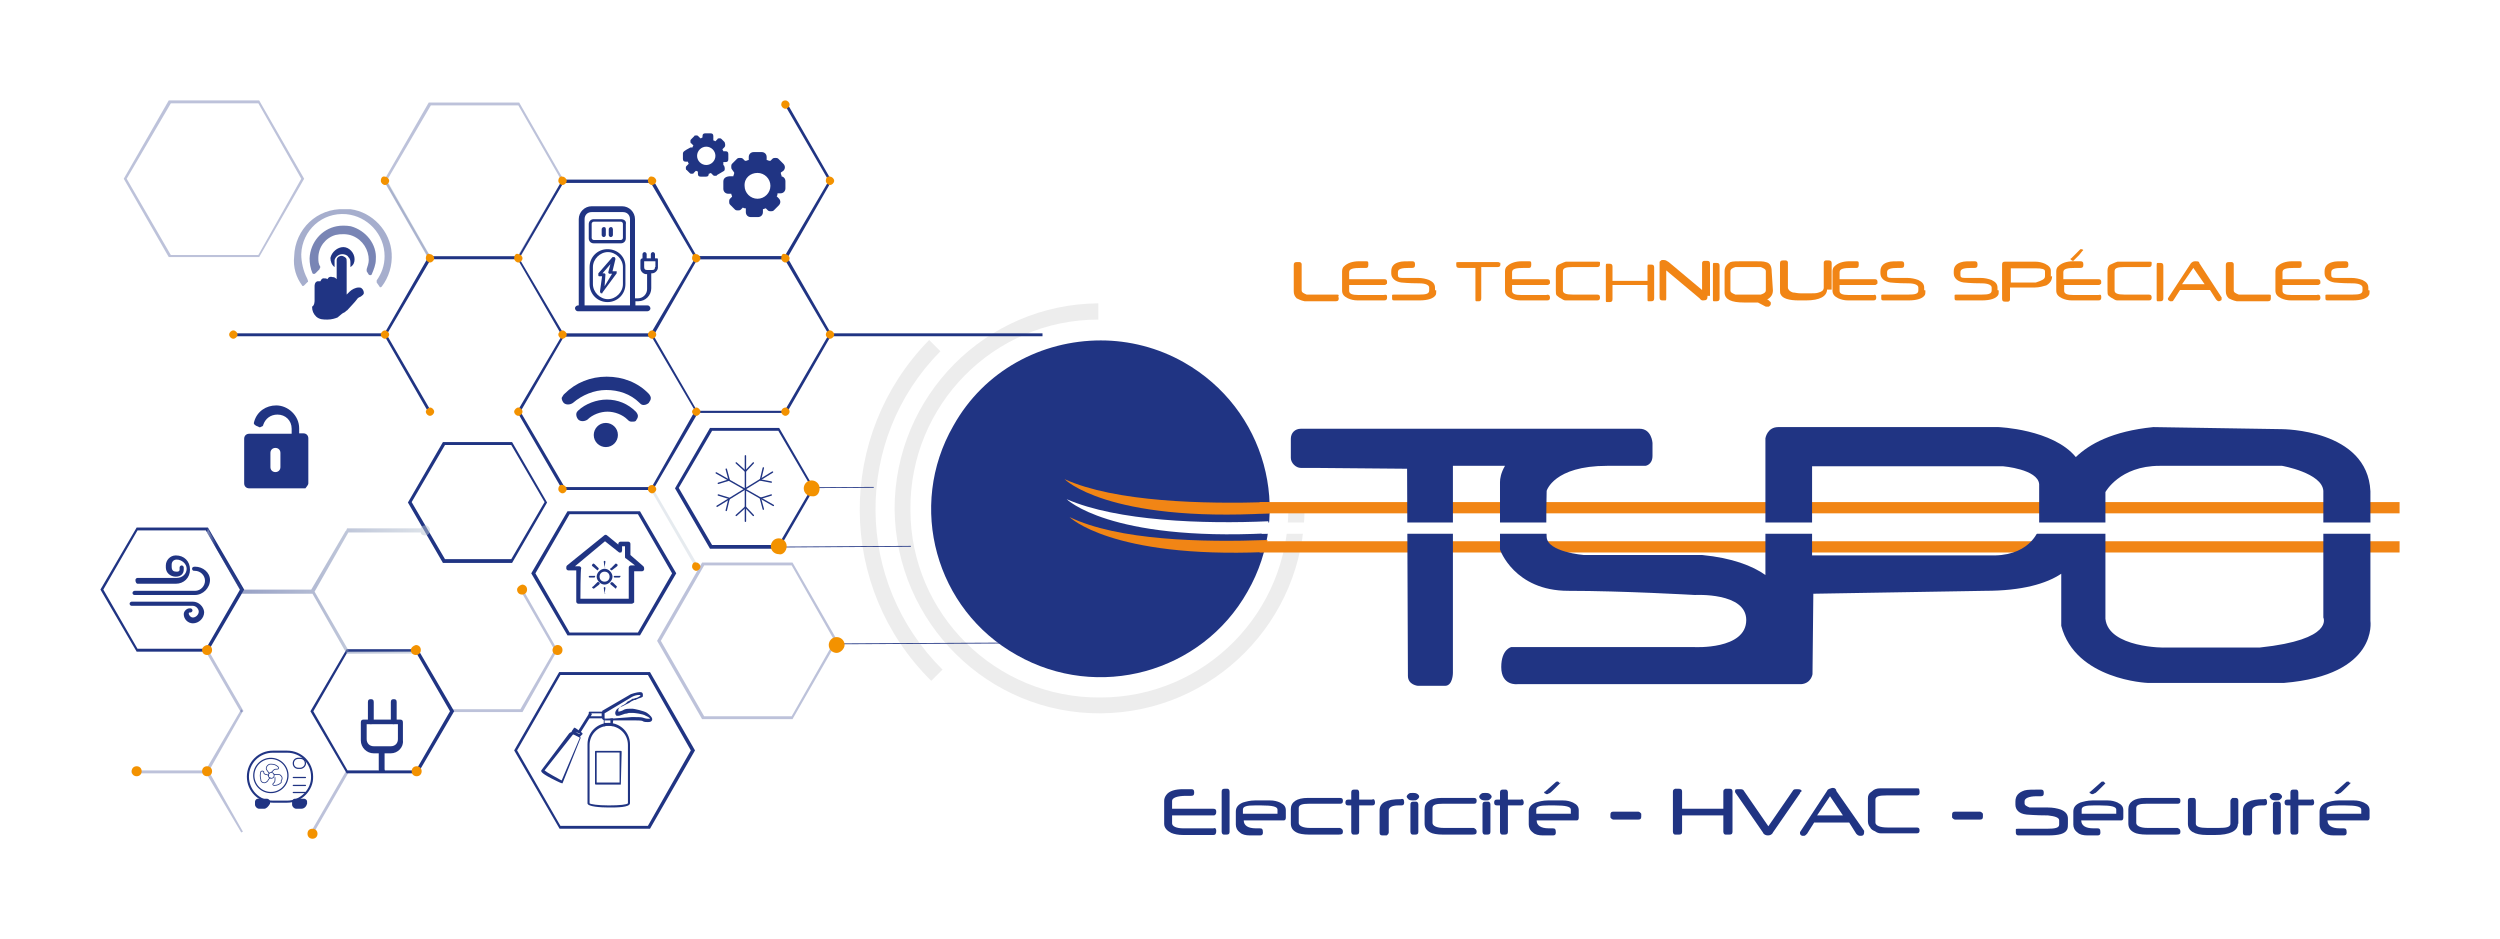<?xml version="1.0" encoding="utf-8"?>
<!-- Generator: Adobe Illustrator 27.5.0, SVG Export Plug-In . SVG Version: 6.00 Build 0)  -->
<svg version="1.1" id="Calque_1" xmlns="http://www.w3.org/2000/svg" xmlns:xlink="http://www.w3.org/1999/xlink" x="0px" y="0px"
	 viewBox="0 0 600 225.4" style="enable-background:new 0 0 600 225.4;" xml:space="preserve">
<style type="text/css">
	.st0{fill:#FFFFFF;}
	.st1{fill:#203483;}
	.st2{fill:#F18515;}
	.st3{fill:#EDEDED;}
	.st4{opacity:0.4;}
	.st5{opacity:0.6;}
	.st6{fill:none;stroke:#203483;stroke-width:0.343;stroke-linecap:round;stroke-linejoin:round;stroke-miterlimit:10;}
	.st7{fill:none;stroke:#203483;stroke-width:0.501;stroke-linecap:round;stroke-linejoin:round;stroke-miterlimit:10;}
	.st8{fill:none;stroke:#203483;stroke-width:0.301;stroke-linecap:round;stroke-linejoin:round;stroke-miterlimit:10;}
	.st9{fill:none;stroke:#203483;stroke-width:0.188;stroke-linecap:round;stroke-linejoin:round;stroke-miterlimit:10;}
	.st10{fill:url(#SVGID_1_);}
	.st11{fill:url(#SVGID_00000031912379944933281760000013299569234918075301_);}
	.st12{opacity:0.3;}
	.st13{opacity:0.5;fill:url(#SVGID_00000113342795469106263420000012622888959401784993_);enable-background:new    ;}
	.st14{fill:#F39200;}
</style>
<g>
	<rect class="st0" width="600" height="225.4"/>
	<g>
		<g>
			<path class="st1" d="M291.9,199.4c0,0.7-0.2,1-0.7,1H284c-1.2,0-2.2-0.2-2.9-0.5c-1-0.5-1.7-1.2-1.7-2.2v-5.5
				c0-0.5,0.2-1,0.5-1.4c0.7-1,2.2-1.4,4.1-1.4h1.9c0.5,0,0.7,0.2,0.7,0.7v0.2c0,0.5-0.2,0.7-0.7,0.7c0,0-0.2,0-0.5,0s-0.5,0-0.7,0
				c-2.2,0-3.4,0.5-3.4,1.2v1.9h9.9c0.5,0,0.7,0.2,0.7,0.7c0,0.2,0,0.5-0.2,0.7c-0.2,0.2-0.2,0.2-0.5,0.2h-9.9v1.9
				c0,0.7,1,1.2,2.7,1.2h7.2C291.7,198.6,291.9,198.9,291.9,199.4z"/>
			<path class="st1" d="M295.1,199.6c0,0.5-0.2,0.7-0.7,0.7s-0.7,0-0.7,0c-0.2,0-0.5-0.2-0.5-0.7V190c0-0.5,0.2-0.7,0.7-0.7
				c0.5,0,0.7,0,0.7,0c0.2,0,0.5,0.2,0.5,0.7V199.6z"/>
			<path class="st1" d="M308.6,196.2c0,0.5-0.2,0.7-0.5,0.7h-9.6c0,1.2,1,1.9,2.9,1.9c0.2,0,0.2,0,0.5,0s0.5,0,0.5,0
				c0.5,0,0.7,0.2,0.7,1c0,0.5-0.2,0.7-0.7,0.7c-1.2,0-2.2,0-2.4,0c-1,0-1.9-0.2-2.4-0.7c-0.7-0.5-1-1.2-1-1.9v-3.1
				c0-1,0.5-1.7,1.7-2.2c0.7-0.2,1.7-0.5,2.9-0.5h3.6c1,0,1.7,0.2,2.4,0.5c1,0.5,1.4,1,1.4,1.9L308.6,196.2L308.6,196.2z
				 M306.6,195.3v-1c0-0.7-1.2-1-3.9-1c-0.2,0-0.7,0-1,0s-0.5,0-0.5,0c-1.9,0-2.9,0.2-2.9,1v1H306.6z"/>
			<path class="st1" d="M322.3,199.6c0,0.5-0.2,0.7-1,0.7h-7.2c-1.2,0-2.4-0.2-2.9-0.5c-1-0.5-1.4-1.2-1.4-2.2v-3.4
				c0-1.7,1.4-2.7,4.1-2.7h7.7c0.5,0,0.7,0.2,0.7,0.7c0,0.5-0.2,0.7-0.7,0.7h-7.5c-1.4,0-2.4,0.2-2.4,1v3.6c0,0.7,1,1.2,2.7,1.2h7.2
				C322.1,198.9,322.3,199.1,322.3,199.6z"/>
			<path class="st1" d="M330,192.6c0,0.5-0.2,0.7-0.7,0.7h-3.1v6.3c0,0.5-0.2,0.7-0.7,0.7s-0.7,0-0.7,0c-0.2,0-0.5-0.2-0.5-0.7v-6.3
				h-0.7c-0.5,0-0.7-0.2-0.7-0.7c0-0.5,0.2-0.7,0.7-0.7h0.7v-1.7c0-0.5,0.2-0.7,0.7-0.7c0.5,0,0.7,0,0.7,0c0.2,0,0.5,0.2,0.5,0.7
				v1.7h3.1C329.8,191.6,330,192.1,330,192.6z"/>
			<path class="st1" d="M337,192.6c0,0.5-0.2,0.7-0.7,0.7H336c-0.2,0-0.2,0-0.5,0c-1.4,0-2.2,0.5-2.2,1.2v5.3c0,0.2-0.2,0.5-0.5,0.7
				c0,0-0.5,0-1,0s-0.7-0.2-0.7-0.7v-5.3c0-1.9,1.7-2.7,5.1-2.7C336.8,191.6,337,191.9,337,192.6z"/>
			<path class="st1" d="M340.6,191.2c0,0.2-0.2,0.5-0.5,0.7c-0.2,0.2-0.5,0.2-1,0.2c-0.2,0-0.7,0-1-0.2c-0.2-0.2-0.5-0.5-0.5-0.7
				c0-0.2,0.2-0.5,0.5-0.7c0.2-0.2,0.5-0.2,1-0.2c0.2,0,0.7,0,1,0.2C340.4,190.7,340.6,190.9,340.6,191.2z M340.4,199.6
				c0,0.5-0.2,0.7-0.7,0.7c-0.5,0-0.7,0-0.7,0c-0.2,0-0.5-0.2-0.5-0.7v-6.5c0-0.5,0.2-0.7,0.7-0.7s0.7,0,0.7,0
				c0.2,0,0.5,0.2,0.5,0.7V199.6z"/>
			<path class="st1" d="M354.4,199.6c0,0.5-0.2,0.7-1,0.7h-7.2c-1.2,0-2.4-0.2-2.9-0.5c-1-0.5-1.4-1.2-1.4-2.2v-3.4
				c0-1.7,1.4-2.7,4.1-2.7h7.7c0.5,0,0.7,0.2,0.7,0.7c0,0.5-0.2,0.7-0.7,0.7h-7.5c-1.4,0-2.4,0.2-2.4,1v3.6c0,0.7,1,1.2,2.7,1.2h7.2
				C354.1,198.9,354.4,199.1,354.4,199.6z"/>
			<path class="st1" d="M358,191.2c0,0.2-0.2,0.5-0.5,0.7c-0.2,0.2-0.5,0.2-1,0.2c-0.2,0-0.7,0-1-0.2s-0.5-0.5-0.5-0.7
				c0-0.2,0.2-0.5,0.5-0.7c0.2-0.2,0.5-0.2,1-0.2c0.2,0,0.7,0,1,0.2C357.7,190.7,358,190.9,358,191.2z M357.7,199.6
				c0,0.5-0.2,0.7-0.7,0.7s-0.7,0-0.7,0c-0.2,0-0.5-0.2-0.5-0.7v-6.5c0-0.5,0.2-0.7,0.7-0.7s0.7,0,0.7,0c0.2,0,0.5,0.2,0.5,0.7
				V199.6z"/>
			<path class="st1" d="M365.7,192.6c0,0.5-0.2,0.7-0.7,0.7h-3.1v6.3c0,0.5-0.2,0.7-0.7,0.7s-0.7,0-0.7,0c-0.2,0-0.5-0.2-0.5-0.7
				v-6.3h-0.7c-0.5,0-0.7-0.2-0.7-0.7c0-0.5,0.2-0.7,0.7-0.7h0.7v-1.7c0-0.5,0.2-0.7,0.7-0.7s0.7,0,0.7,0c0.2,0,0.5,0.2,0.5,0.7v1.7
				h3.1C365.4,191.6,365.7,192.1,365.7,192.6z"/>
			<path class="st1" d="M378.9,196.2c0,0.5-0.2,0.7-0.5,0.7h-9.6c0,1.2,1,1.9,2.9,1.9c0.2,0,0.2,0,0.5,0s0.5,0,0.5,0
				c0.5,0,0.7,0.2,0.7,1c0,0.5-0.2,0.7-0.7,0.7c-1.2,0-2.2,0-2.4,0c-1,0-1.9-0.2-2.4-0.7c-0.7-0.5-1-1.2-1-1.9v-3.1
				c0-1,0.5-1.7,1.7-2.2c0.7-0.2,1.7-0.5,2.9-0.5h3.6c1,0,1.7,0.2,2.4,0.5c1,0.5,1.4,1,1.4,1.9V196.2z M377,195.3v-1
				c0-0.7-1.2-1-3.9-1c-0.2,0-0.7,0-1,0c-0.2,0-0.5,0-0.5,0c-1.9,0-2.9,0.2-2.9,1v1H377z M374.4,188c0,0-0.5,0.5-1.2,1.2
				c-0.7,0.7-1.2,1.2-1.4,1.2c-0.2,0-0.2,0.2-0.5,0.2c-0.2,0-0.2,0-0.5-0.2c-0.2,0-0.2-0.2-0.2-0.2c0-0.2,0-0.2,0.2-0.2l2.7-2.4h0.2
				C373.9,187.5,373.9,187.5,374.4,188C374.4,187.5,374.6,187.8,374.4,188C374.6,187.8,374.6,188,374.4,188z"/>
			<path class="st1" d="M393.9,196c0,0.5-0.2,0.7-0.7,0.7h-6c-0.2,0-0.5-0.2-0.7-0.5c0,0,0-0.5,0-0.7c0-0.5,0.2-0.7,0.7-0.7h6
				c0.2,0,0.5,0.2,0.7,0.5C393.9,195.3,393.9,195.5,393.9,196z"/>
			<path class="st1" d="M415.8,199.6c0,0.5-0.2,0.7-0.7,0.7c-0.5,0-0.7,0-1,0c-0.2,0-0.5-0.2-0.5-0.7v-3.9h-9.9v3.9
				c0,0.5-0.2,0.7-0.7,0.7s-0.7,0-1,0c-0.2,0-0.5-0.2-0.5-0.7V190c0-0.5,0.2-0.5,0.5-0.7c0,0,0.5,0,1,0s0.7,0.2,0.7,0.7v4.1h9.9V190
				c0-0.5,0.2-0.5,0.5-0.7c0,0,0.5,0,1,0c0.5,0,0.7,0.2,0.7,0.7V199.6z"/>
			<path class="st1" d="M432,190.4l-6.5,9.4c-0.2,0.5-0.7,0.7-1.2,0.7s-1-0.2-1.2-0.7l-6.5-9.4c-0.2-0.2-0.2-0.5-0.2-0.5
				c0-0.5,0.2-0.5,1-0.5c0.5,0,0.7,0,1,0.2l6,8.7l6-8.7c0.2-0.2,0.5-0.2,1-0.2c0.7,0,1,0.2,1,0.5C432.2,190,432,190.2,432,190.4z"/>
			<path class="st1" d="M447.4,199.4L447.4,199.4c0,0.5,0,0.7-0.2,1c-0.2,0.2-0.5,0.2-0.7,0.2c-0.5,0-0.7-0.2-1-0.5l-1.7-2.7h-8.4
				l-1.7,2.7c-0.2,0.2-0.5,0.5-0.7,0.5c-0.2,0-0.2,0-0.5,0c-0.5-0.2-0.5-0.5-0.5-0.7v-0.2l6.5-9.9c0.2-0.5,0.7-0.5,1.2-0.7
				c0.5,0,0.7,0,1,0.5c0,0,0,0,0,0.2L447.4,199.4z M442.3,195.7l-3.1-4.6l-3.1,4.6H442.3z"/>
			<path class="st1" d="M460.7,190.2c0,0.5-0.2,0.7-0.7,0.7h-7.2c-1.7,0-2.7,0.2-2.7,1v5.5c0,0.7,1,1.2,2.9,1.2h7
				c0.5,0,0.7,0.2,0.7,0.7c0,0.5-0.2,0.7-0.7,0.7h-6.7c-1,0-1.7,0-1.9,0c-0.5,0-1-0.2-1.4-0.5c-0.5-0.2-1-0.5-1.2-1
				c-0.2-0.2-0.5-0.7-0.5-1.4v-5.5c0-0.7,0.2-1.2,1-1.7c0.5-0.5,1.2-0.7,1.9-0.7c0.5,0,1,0,1.7,0h7.2c0.2,0,0.5,0,0.5,0.2
				C460.7,189.7,460.7,190,460.7,190.2z"/>
			<path class="st1" d="M475.9,196c0,0.5-0.2,0.7-0.7,0.7h-6c-0.2,0-0.5-0.2-0.7-0.5c0,0,0-0.5,0-0.7c0-0.5,0.2-0.7,0.7-0.7h6
				c0.2,0,0.5,0.2,0.7,0.5C475.9,195.3,475.9,195.5,475.9,196z"/>
			<path class="st1" d="M496.3,197.7c0,0.5,0,1-0.2,1.4c-0.5,1-1.9,1.4-4.6,1.4h-7c-0.5,0-0.7-0.2-0.7-0.7c0-0.2,0-0.5,0-0.7
				c0-0.2,0.2-0.2,0.5-0.2h7c1.9,0,2.9-0.2,2.9-1v-1c0-0.7-1-1-2.7-1.2c-3.1,0-4.8-0.2-5.1-0.2c-1.9-0.2-2.7-1.2-2.7-2.4v-0.7
				c0-1.4,0.7-2.2,2.2-2.7c0.7-0.2,1.9-0.2,3.9-0.2c0.5,0,0.7,0.2,0.7,0.7v0.2c0,0.5-0.2,0.7-0.7,0.7c0,0-0.2,0-0.5,0
				c-0.2,0-0.5,0-0.5,0c-1.9,0-2.9,0.5-2.9,1.2v0.5c0,0.5,0.5,0.7,1.2,1c0.2,0,1,0,1.7,0h2.7c1.2,0,2.2,0.2,3.1,0.5
				c1.2,0.5,1.7,1.2,1.7,2.2L496.3,197.7L496.3,197.7z"/>
			<path class="st1" d="M509.6,196.2c0,0.5-0.2,0.7-0.5,0.7h-9.6c0,1.2,1,1.9,2.9,1.9c0.2,0,0.2,0,0.5,0s0.5,0,0.5,0
				c0.5,0,0.7,0.2,0.7,1c0,0.5-0.2,0.7-0.7,0.7c-1.2,0-2.2,0-2.4,0c-1,0-1.9-0.2-2.4-0.7c-0.7-0.5-1-1.2-1-1.9v-3.1
				c0-1,0.5-1.7,1.7-2.2c0.7-0.2,1.7-0.5,2.9-0.5h3.6c1,0,1.7,0.2,2.4,0.5c1,0.5,1.4,1,1.4,1.9V196.2z M507.9,195.3v-1
				c0-0.7-1.2-1-3.9-1c-0.2,0-0.7,0-1,0s-0.5,0-0.5,0c-1.9,0-2.9,0.2-2.9,1v1H507.9z M505.3,188c0,0-0.5,0.5-1.2,1.2
				c-0.7,0.7-1.2,1.2-1.4,1.2c-0.2,0-0.2,0.2-0.5,0.2s-0.2,0-0.5-0.2c-0.2,0-0.2-0.2-0.2-0.2c0-0.2,0-0.2,0.2-0.2l2.7-2.4h0.2
				C504.8,187.5,504.8,187.5,505.3,188C505.3,187.5,505.3,187.8,505.3,188C505.3,187.8,505.3,188,505.3,188z"/>
			<path class="st1" d="M523.3,199.6c0,0.5-0.2,0.7-1,0.7h-7.2c-1.2,0-2.4-0.2-2.9-0.5c-1-0.5-1.4-1.2-1.4-2.2v-3.4
				c0-1.7,1.4-2.7,4.1-2.7h7.7c0.5,0,0.7,0.2,0.7,0.7c0,0.5-0.2,0.7-0.7,0.7h-7.5c-1.4,0-2.4,0.2-2.4,1v3.6c0,0.7,1,1.2,2.7,1.2h7.2
				C523.1,198.9,523.3,199.1,523.3,199.6z"/>
			<path class="st1" d="M537.1,197.7c0,1.7-1.9,2.7-5.5,2.7c-0.2,0-0.7,0-1.2,0c-0.5,0-0.7,0-0.7,0c-3.1,0-4.6-1-4.6-2.7v-5.5
				c0-0.5,0.2-0.7,0.7-0.7s0.7,0,0.7,0c0.2,0,0.5,0.2,0.5,0.7v5.5c0,0.7,1,1,2.7,1h2.9c1.7,0,2.7-0.2,2.7-1v-5.5
				c0-0.2,0.2-0.5,0.5-0.7c0,0,0.5,0,0.7,0c0.5,0,0.7,0.2,0.7,0.7V197.7L537.1,197.7z"/>
			<path class="st1" d="M544.1,192.6c0,0.5-0.2,0.7-0.7,0.7h-0.2c-0.2,0-0.2,0-0.5,0c-1.4,0-2.2,0.5-2.2,1.2v5.3
				c0,0.2-0.2,0.5-0.5,0.7c0,0-0.5,0-1,0s-0.7-0.2-0.7-0.7v-5.3c0-1.9,1.7-2.7,5.1-2.7C543.8,191.6,544.1,191.9,544.1,192.6z"/>
			<path class="st1" d="M547.7,191.2c0,0.2-0.2,0.5-0.5,0.7c-0.2,0.2-0.5,0.2-1,0.2c-0.2,0-0.7,0-1-0.2c-0.2-0.2-0.5-0.5-0.5-0.7
				c0-0.2,0.2-0.5,0.5-0.7c0.2-0.2,0.5-0.2,1-0.2c0.2,0,0.7,0,1,0.2C547.4,190.7,547.7,190.9,547.7,191.2z M547.4,199.6
				c0,0.5-0.2,0.7-0.7,0.7s-0.7,0-0.7,0c-0.2,0-0.5-0.2-0.5-0.7v-6.5c0-0.5,0.2-0.7,0.7-0.7s0.7,0,0.7,0c0.2,0,0.5,0.2,0.5,0.7
				V199.6z"/>
			<path class="st1" d="M555.4,192.6c0,0.5-0.2,0.7-0.7,0.7h-3.1v6.3c0,0.5-0.2,0.7-0.7,0.7s-0.7,0-0.7,0c-0.2,0-0.5-0.2-0.5-0.7
				v-6.3h-0.7c-0.5,0-0.7-0.2-0.7-0.7c0-0.5,0.2-0.7,0.7-0.7h0.7v-1.7c0-0.5,0.2-0.7,0.7-0.7s0.7,0,0.7,0c0.2,0,0.5,0.2,0.5,0.7v1.7
				h3.1C555.2,191.6,555.4,192.1,555.4,192.6z"/>
			<path class="st1" d="M568.7,196.2c0,0.5-0.2,0.7-0.5,0.7h-9.6c0,1.2,1,1.9,2.9,1.9c0.2,0,0.2,0,0.5,0c0.2,0,0.5,0,0.5,0
				c0.5,0,0.7,0.2,0.7,1c0,0.5-0.2,0.7-0.7,0.7c-1.2,0-2.2,0-2.4,0c-1,0-1.9-0.2-2.4-0.7c-0.7-0.5-1-1.2-1-1.9v-3.1
				c0-1,0.5-1.7,1.7-2.2c0.7-0.2,1.7-0.5,2.9-0.5h3.6c1,0,1.7,0.2,2.4,0.5c1,0.5,1.4,1,1.4,1.9V196.2z M566.7,195.3v-1
				c0-0.7-1.2-1-3.9-1c-0.2,0-0.7,0-1,0c-0.2,0-0.5,0-0.5,0c-1.9,0-2.9,0.2-2.9,1v1H566.7z M564.1,188c0,0-0.5,0.5-1.2,1.2
				s-1.2,1.2-1.4,1.2c-0.2,0-0.2,0.2-0.5,0.2c-0.2,0-0.2,0-0.5-0.2c-0.2,0-0.2-0.2-0.2-0.2c0-0.2,0-0.2,0.2-0.2l2.7-2.4h0.2
				C563.6,187.5,563.6,187.5,564.1,188C564.1,187.5,564.3,187.8,564.1,188C564.3,187.8,564.3,188,564.1,188z"/>
		</g>
		<g>
			<path class="st2" d="M321.3,71.6c0,0.5-0.2,0.7-0.7,0.7h-5.3c-1,0-1.7,0-2.2,0c-1-0.2-1.4-0.5-1.9-0.7c-0.5-0.5-0.7-1-0.7-1.7
				v-6.3c0-0.5,0.2-0.7,0.7-0.7c0.5,0,0.7,0,0.7,0c0.2,0,0.5,0.2,0.5,0.5v6.3c0,0.5,0.5,0.7,1.2,1c0.2,0,1,0,1.7,0h5.5
				c0.2,0,0.5,0,0.5,0.2C321.1,71.1,321.3,71.4,321.3,71.6z"/>
			<path class="st2" d="M332.9,71.4c0,0.5-0.2,0.7-0.7,0.7h-6.3c-1,0-1.7-0.2-2.4-0.5c-1-0.5-1.4-1-1.4-1.9v-4.6
				c0-0.5,0.2-1,0.5-1.2c0.7-0.7,1.9-1.2,3.6-1.2h1.7c0.5,0,0.5,0.2,0.5,0.7v0.2c0,0.5-0.2,0.7-0.5,0.7c0,0-0.2,0-0.5,0
				s-0.5,0-0.7,0c-1.9,0-2.9,0.2-2.9,1V67h8.4c0.5,0,0.7,0.2,0.7,0.7c0,0.2,0,0.5-0.2,0.5c-0.2,0.2-0.2,0.2-0.5,0.2h-8.4v1.4
				c0,0.7,0.7,1,2.2,1h6C332.9,70.6,332.9,70.9,332.9,71.4z"/>
			<path class="st2" d="M344.7,69.7c0,0.5,0,1-0.2,1.2c-0.5,0.7-1.7,1.2-3.9,1.2h-6c-0.5,0-0.5-0.2-0.5-0.7c0-0.2,0-0.5,0-0.5
				c0-0.2,0.2-0.2,0.5-0.2h6c1.7,0,2.4-0.2,2.4-1v-0.7c0-0.5-0.7-1-2.4-1c-2.7,0-4.1-0.2-4.3-0.2c-1.4-0.2-2.4-1-2.4-2.2v-0.5
				c0-1.2,0.7-1.9,1.9-2.2c0.5-0.2,1.7-0.2,3.1-0.2c0.5,0,0.7,0.2,0.7,0.7v0.2c0,0.5-0.2,0.7-0.7,0.7h-0.2c-0.2,0-0.2,0-0.5,0
				c-1.7,0-2.7,0.2-2.7,1v0.7c0,0.5,0.2,0.7,1,0.7c0.2,0,0.7,0,1.4,0h2.4c1,0,1.9,0.2,2.7,0.5c1,0.5,1.4,1,1.4,1.9v0.5
				C344.5,69.7,344.7,69.7,344.7,69.7z"/>
			<path class="st2" d="M360.1,63.4c0,0.5-0.2,0.7-0.7,0.7h-3.9v7.5c0,0.5-0.2,0.7-0.5,0.7c-0.5,0-0.7,0-0.7,0
				c-0.2,0-0.2-0.2-0.2-0.5v-7.5h-3.9c-0.5,0-0.7-0.2-0.7-0.7c0-0.2,0-0.5,0-0.5c0-0.2,0.2-0.2,0.5-0.2h9.4c0.2,0,0.5,0,0.5,0.2
				C360.1,62.9,360.1,63.2,360.1,63.4z"/>
			<path class="st2" d="M372,71.4c0,0.5-0.2,0.7-0.7,0.7H365c-1,0-1.7-0.2-2.4-0.5c-1-0.5-1.4-1-1.4-1.9v-4.6c0-0.5,0.2-1,0.5-1.2
				c0.7-0.7,1.9-1.2,3.6-1.2h1.7c0.5,0,0.5,0.2,0.5,0.7v0.2c0,0.5-0.2,0.7-0.5,0.7c0,0-0.2,0-0.5,0s-0.5,0-0.7,0
				c-1.9,0-2.9,0.2-2.9,1V67h8.4c0.5,0,0.7,0.2,0.7,0.7c0,0.2,0,0.5-0.2,0.5c-0.2,0.2-0.2,0.2-0.5,0.2h-8.4v1.4c0,0.7,0.7,1,2.2,1h6
				C371.7,70.6,372,70.9,372,71.4z"/>
			<path class="st2" d="M384,63.4c0,0.5-0.2,0.7-0.7,0.7h-6c-1.4,0-2.2,0.2-2.2,1v4.6c0,0.7,0.7,1,2.4,1h5.8c0.5,0,0.7,0.2,0.7,0.7
				c0,0.5-0.2,0.7-0.7,0.7h-5.8c-0.7,0-1.4,0-1.7,0c-0.5,0-0.7-0.2-1.2-0.5c-0.5-0.2-0.7-0.5-1-0.7c-0.2-0.2-0.2-0.7-0.2-1.2v-4.8
				c0-0.5,0.2-1.2,0.7-1.4s1-0.5,1.7-0.7c0.2,0,0.7,0,1.4,0h6.3c0.2,0,0.5,0,0.5,0.2C384,62.9,384,63.2,384,63.4z"/>
			<path class="st2" d="M397,71.6c0,0.5-0.2,0.7-0.7,0.7s-0.7,0-0.7,0c-0.2,0-0.2-0.2-0.2-0.5v-3.4h-8.4v3.4c0,0.5-0.2,0.7-0.7,0.7
				s-0.7,0-0.7,0c-0.2,0-0.2-0.2-0.2-0.5v-8.2c0-0.2,0-0.5,0.2-0.5c0,0,0.2,0,0.7,0s0.7,0.2,0.7,0.7v3.4h8.4v-3.4
				c0-0.2,0-0.5,0.2-0.5c0,0,0.2,0,0.7,0s0.7,0.2,0.7,0.7V71.6z"/>
			<path class="st2" d="M409.8,71.1c0,0.7-0.2,1-1,1h-0.2c-0.2,0-0.5-0.2-0.7-0.5l-8-6.7v6.7c0,0.2,0,0.5-0.2,0.5c0,0-0.2,0-0.7,0
				c-0.5,0-0.7-0.2-0.7-0.7v-8c0-0.2,0-0.5,0-0.5c0-0.2,0.2-0.2,0.5-0.5c0.2,0,0.2,0,0.5,0c0.5,0,0.7,0.2,1.2,0.5l8,6.7v-6.5
				c0-0.2,0.2-0.5,0.5-0.5c0,0,0.2,0,0.7,0s0.7,0.2,0.7,0.7v7.7H409.8z"/>
			<path class="st2" d="M412.7,71.6c0,0.5-0.2,0.7-0.7,0.7s-0.7,0-0.7,0c-0.2,0-0.2-0.2-0.2-0.5v-8.2c0-0.2,0-0.5,0.2-0.5
				c0,0,0.2,0,0.7,0s0.7,0.2,0.7,0.7V71.6z"/>
			<path class="st2" d="M425.5,69.7c0,1-0.5,1.7-1.4,2.2c0.2,0,0.5,0.2,0.7,0.5c0.2,0,0.2,0.2,0.2,0.5s-0.2,0.5-0.5,0.7
				c-0.2,0-0.5,0-0.7,0l-1.9-1h-3.4c-2.9,0-4.6-0.7-4.6-2.4v-5.1c0-1,0.5-1.7,1.4-2.2c0.5-0.2,1.7-0.2,2.9-0.2h2.7
				c1.4,0,2.4,0,2.9,0.2c1,0.2,1.4,1,1.4,2.2L425.5,69.7L425.5,69.7z M423.8,69.7v-4.6c0-0.5-0.5-0.7-1.2-1c-0.2,0-1,0-1.7,0h-2.7
				c-0.7,0-1.4,0-1.7,0c-0.7,0.2-1.2,0.5-1.2,1v4.6c0,0.5,0.5,0.7,1.2,1c0.2,0,1,0,1.7,0h2.7c0.7,0,1.2,0,1.7,0
				C423.5,70.4,423.8,70.1,423.8,69.7z"/>
			<path class="st2" d="M438.5,69.4c0,1.7-1.7,2.7-5.1,2.7c-0.2,0-0.7,0-1,0c-0.5,0-0.7,0-0.7,0c-2.4,0-3.9-0.5-4.3-1.4
				c-0.2-0.2-0.2-0.7-0.2-1.2v-6.3c0-0.5,0.2-0.7,0.7-0.7c0.5,0,0.7,0,0.7,0c0.2,0,0.5,0.2,0.5,0.5v6c0,0.5,0.5,1,1.2,1.2
				c0.5,0,1,0.2,1.9,0.2h2.4c0.7,0,1.4,0,1.9-0.2c0.7-0.2,1.2-0.5,1.2-1.2v-6c0-0.2,0.2-0.5,0.5-0.5c0,0,0.2,0,0.7,0
				c0.5,0,0.7,0.2,0.7,0.7v6.3H438.5z"/>
			<path class="st2" d="M450.3,71.4c0,0.5-0.2,0.7-0.7,0.7h-6c-1,0-1.7-0.2-2.4-0.5c-1-0.5-1.4-1-1.4-1.9v-4.6c0-0.5,0.2-1,0.5-1.2
				c0.7-0.7,1.9-1.2,3.6-1.2h1.7c0.5,0,0.5,0.2,0.5,0.7v0.2c0,0.5-0.2,0.7-0.5,0.7c0,0-0.2,0-0.5,0s-0.5,0-0.7,0
				c-1.9,0-2.9,0.2-2.9,1V67h8.4c0.5,0,0.7,0.2,0.7,0.7c0,0.2,0,0.5-0.2,0.5c-0.2,0.2-0.2,0.2-0.5,0.2h-8.4v1.4c0,0.7,0.7,1,2.2,1h6
				C450.1,70.6,450.3,70.9,450.3,71.4z"/>
			<path class="st2" d="M462.1,69.7c0,0.5,0,1-0.2,1.2c-0.5,0.7-1.7,1.2-3.9,1.2h-6c-0.5,0-0.5-0.2-0.5-0.7c0-0.2,0-0.5,0-0.5
				c0-0.2,0.2-0.2,0.5-0.2h6c1.7,0,2.4-0.2,2.4-1v-0.7c0-0.5-0.7-1-2.4-1c-2.7,0-4.1-0.2-4.3-0.2c-1.4-0.2-2.4-1-2.4-2.2v-0.5
				c0-1.2,0.7-1.9,1.9-2.2c0.5-0.2,1.7-0.2,3.1-0.2c0.5,0,0.7,0.2,0.7,0.7v0.2c0,0.5-0.2,0.7-0.7,0.7h-0.2c-0.2,0-0.2,0-0.5,0
				c-1.7,0-2.7,0.2-2.7,1v0.7c0,0.5,0.2,0.7,1,0.7c0.2,0,0.7,0,1.4,0h2.4c1,0,1.9,0.2,2.7,0.5c1,0.5,1.4,1,1.4,1.9v0.5
				C461.9,69.7,462.1,69.7,462.1,69.7z"/>
			<path class="st2" d="M479.7,69.7c0,0.5,0,1-0.2,1.2c-0.5,0.7-1.7,1.2-3.9,1.2h-6c-0.5,0-0.5-0.2-0.5-0.7c0-0.2,0-0.5,0-0.5
				c0-0.2,0.2-0.2,0.5-0.2h6c1.7,0,2.4-0.2,2.4-1v-0.7c0-0.5-0.7-1-2.4-1c-2.7,0-4.1-0.2-4.3-0.2c-1.4-0.2-2.4-1-2.4-2.2v-0.5
				c0-1.2,0.7-1.9,1.9-2.2c0.5-0.2,1.7-0.2,3.1-0.2c0.5,0,0.7,0.2,0.7,0.7v0.2c0,0.5-0.2,0.7-0.7,0.7h-0.2c-0.2,0-0.2,0-0.5,0
				c-1.7,0-2.7,0.2-2.7,1v0.7c0,0.5,0.2,0.7,1,0.7c0.2,0,0.7,0,1.4,0h2.4c1,0,1.9,0.2,2.7,0.5c1,0.5,1.4,1,1.4,1.9v0.5
				C479.5,69.7,479.7,69.7,479.7,69.7z"/>
			<path class="st2" d="M492.5,66.3c0,1-0.5,1.7-1.4,2.2c-0.7,0.2-1.7,0.5-2.7,0.5h-6v2.9c0,0.2-0.2,0.5-0.5,0.5c0,0-0.2,0-0.7,0
				s-0.7-0.2-0.7-0.7v-8.2c0-0.5,0.2-0.7,0.7-0.7h7.2c1,0,1.7,0.2,2.4,0.5c1,0.5,1.4,1,1.4,1.7v1.4
				C492.2,66.3,492.5,66.3,492.5,66.3z M490.8,66.3v-1.2c0-0.5-0.7-0.7-2.2-0.7h-6v3.4h6C490.1,67.3,490.8,67,490.8,66.3z"/>
			<path class="st2" d="M504.3,71.4c0,0.5-0.2,0.7-0.7,0.7h-6.3c-1,0-1.7-0.2-2.4-0.5c-1-0.5-1.4-1-1.4-1.9v-4.6
				c0-0.5,0.2-1,0.5-1.2c0.7-0.7,1.9-1.2,3.6-1.2h1.7c0.5,0,0.7,0.2,0.7,0.7v0.2c0,0.5-0.2,0.7-0.7,0.7c0,0-0.2,0-0.5,0
				s-0.5,0-0.7,0c-1.9,0-2.9,0.2-2.9,1V67h8.4c0.5,0,0.7,0.2,0.7,0.7c0,0.2,0,0.5-0.2,0.5c-0.2,0.2-0.2,0.2-0.5,0.2h-8.2v1.4
				c0,0.7,0.7,1,2.2,1h6C504.3,70.6,504.3,70.9,504.3,71.4z M500,60c0,0-0.5,0.5-1,1.2c-0.7,0.7-1,1-1.2,1.2l-0.2,0.2
				c-0.2,0-0.2,0-0.5-0.2l-0.2-0.2c0,0,0-0.2,0.2-0.2l2.2-2.2h0.2C499.7,59.8,499.7,59.8,500,60C500,59.5,500,59.8,500,60L500,60z"
				/>
			<path class="st2" d="M516.4,63.4c0,0.5-0.2,0.7-0.7,0.7h-6c-1.4,0-2.2,0.2-2.2,1v4.6c0,0.7,0.7,1,2.4,1h5.8
				c0.5,0,0.7,0.2,0.7,0.7c0,0.5-0.2,0.7-0.7,0.7h-5.8c-0.7,0-1.4,0-1.7,0c-0.5,0-0.7-0.2-1.2-0.5c-0.5-0.2-0.7-0.5-1-0.7
				c-0.2-0.2-0.2-0.7-0.2-1.2v-4.8c0-0.5,0.2-1.2,0.7-1.4s1-0.5,1.7-0.7c0.2,0,0.7,0,1.4,0h6.3c0.2,0,0.5,0,0.5,0.2
				C516.4,62.9,516.4,63.2,516.4,63.4z"/>
			<path class="st2" d="M519.2,71.6c0,0.5-0.2,0.7-0.7,0.7s-0.7,0-0.7,0c-0.2,0-0.2-0.2-0.2-0.5v-8.2c0-0.2,0-0.5,0.2-0.5
				c0,0,0.2,0,0.7,0s0.7,0.2,0.7,0.7V71.6z"/>
			<path class="st2" d="M533.2,71.4L533.2,71.4c0,0.5,0,0.7-0.2,0.7c-0.2,0.2-0.5,0.2-0.5,0.2c-0.2,0-0.5-0.2-0.7-0.5l-1.4-2.2h-7.2
				l-1.4,2.2c-0.2,0.2-0.2,0.5-0.5,0.5c0,0-0.2,0-0.5,0c-0.2-0.2-0.5-0.2-0.5-0.5c0,0,0,0,0-0.2l5.5-8.4c0.2-0.2,0.5-0.5,1-0.5
				s0.7,0,1,0.2c0,0,0,0,0,0.2L533.2,71.4z M529.1,68.2l-2.7-3.9l-2.7,3.9H529.1z"/>
			<path class="st2" d="M545,71.6c0,0.5-0.2,0.7-0.7,0.7H539c-1,0-1.7,0-2.2,0c-1-0.2-1.4-0.5-1.9-0.7c-0.5-0.5-0.7-1-0.7-1.7v-6.3
				c0-0.5,0.2-0.7,0.7-0.7s0.7,0,0.7,0c0.2,0,0.5,0.2,0.5,0.5v6.3c0,0.5,0.5,0.7,1.2,1c0.2,0,1,0,1.7,0h5.5c0.2,0,0.5,0,0.5,0.2
				C545,71.1,545,71.4,545,71.6z"/>
			<path class="st2" d="M556.9,71.4c0,0.5-0.2,0.7-0.7,0.7h-6.3c-1,0-1.7-0.2-2.4-0.5c-1-0.5-1.4-1-1.4-1.9v-4.6
				c0-0.5,0.2-1,0.5-1.2c0.7-0.7,1.9-1.2,3.6-1.2h1.7c0.5,0,0.5,0.2,0.5,0.7v0.2c0,0.5-0.2,0.7-0.5,0.7c0,0-0.2,0-0.5,0
				c-0.2,0-0.5,0-0.7,0c-1.9,0-2.9,0.2-2.9,1V67h8.4c0.5,0,0.7,0.2,0.7,0.7c0,0.2,0,0.5-0.2,0.5c-0.2,0.2-0.2,0.2-0.5,0.2h-8.4v1.4
				c0,0.7,0.7,1,2.2,1h6C556.6,70.6,556.9,70.9,556.9,71.4z"/>
			<path class="st2" d="M568.7,69.7c0,0.5,0,1-0.2,1.2c-0.5,0.7-1.7,1.2-3.9,1.2h-6c-0.5,0-0.5-0.2-0.5-0.7c0-0.2,0-0.5,0-0.5
				c0-0.2,0.2-0.2,0.5-0.2h6c1.7,0,2.4-0.2,2.4-1v-0.7c0-0.5-0.7-1-2.4-1c-2.7,0-4.1-0.2-4.3-0.2c-1.4-0.2-2.4-1-2.4-2.2v-0.5
				c0-1.2,0.7-1.9,1.9-2.2c0.5-0.2,1.7-0.2,3.1-0.2c0.5,0,0.7,0.2,0.7,0.7v0.2c0,0.5-0.2,0.7-0.7,0.7h-0.2c-0.2,0-0.2,0-0.5,0
				c-1.7,0-2.7,0.2-2.7,1v0.7c0,0.5,0.2,0.7,1,0.7c0.2,0,0.7,0,1.4,0h2.4c1,0,1.9,0.2,2.7,0.5c1,0.5,1.4,1,1.4,1.9v0.5
				C568.4,69.7,568.7,69.7,568.7,69.7z"/>
		</g>
		<path class="st3" d="M264.2,171.2c27-0.2,48.9-22.2,48.9-49.4h-3.9c0.2,25.1-20,45.6-45.1,45.6c-25.1,0.2-45.6-20-45.6-45.1
			c-0.2-25.1,20-45.6,45.1-45.6v-3.9c-27,0.2-48.9,22.2-48.9,49.4C215,149.5,237.2,171.4,264.2,171.2z"/>
		<g>
			<g>
				<g>
					<g>
						<g class="st4">
							<g>
								<g>
									<path class="st1" d="M73.8,67.7L73,68.5c-0.2,0.2-0.5,0.2-0.5,0c-1.4-1.9-2.2-4.3-1.9-7c0.2-6.5,5.5-11.6,12.1-11.3
										c0.5,0,1,0,1.4,0c5.3,0.7,9.6,5.3,9.9,10.6c0.2,2.9-0.7,5.8-2.4,8c-0.2,0.2-0.5,0.2-0.5,0l-0.7-1c0,0,0-0.2,0-0.5
										c1.2-1.7,1.9-3.6,1.9-5.8c0-5.3-4.1-9.6-9.2-10.1c-5.8-0.5-10.6,3.9-10.8,9.6c0,1.9,0.5,4.1,1.4,5.8
										C74,67.5,74,67.7,73.8,67.7z"/>
								</g>
							</g>
						</g>
						<g class="st5">
							<g>
								<g>
									<path class="st1" d="M76.7,64.6l-1,1c-0.2,0.2-0.5,0.2-0.7,0c-0.5-1.2-0.7-2.4-0.7-3.6c0.2-3.9,2.9-7,6.5-7.7
										c1-0.2,2.2-0.2,3.4,0c3.6,1,6.3,4.3,6,8c0,1.2-0.5,2.4-1,3.6c-0.2,0.2-0.5,0.2-0.7,0L88,65.1c0,0,0-0.2,0-0.5
										c0.2-0.7,0.5-1.4,0.5-2.2c0-2.4-1.4-4.8-3.9-5.8c-1.2-0.5-2.9-0.5-4.1-0.2c-2.4,0.7-4.1,2.9-4.1,5.5c0,0.7,0,1.4,0.5,2.2
										C76.7,64.4,76.7,64.6,76.7,64.6z"/>
								</g>
							</g>
						</g>
					</g>
				</g>
			</g>
			<path class="st1" d="M75.5,72.1v-3.4c0-0.2,0-1,0.7-1.2c0.2,0,0.5,0,0.7,0l0,0l0,0c0.2-0.5,0.5-0.7,0.7-0.7c0.5,0,0.7,0,1,0.2
				c0.2-0.5,0.7-0.7,1.2-0.5c0.5,0,0.7,0.2,1,0.5v-2.9c0-0.5,0-1.2,0-1.7s0.5-1,1.2-1c0.2,0,0.7,0.2,1,0.5c0.2,0.2,0.2,0.5,0.2,1
				v1.4V68v2.7c0.2-0.2,0.5-0.5,0.7-0.7c0.5-0.5,1.4-1,2.2-1c0.2,0,0.5,0,0.7,0.2c0,0,0,0,0.2,0.2c0.2,0.2,0.5,1,0.2,1.2
				c0,0.2-0.2,0.2-0.5,0.5c-0.2,0.2-0.7,0.2-1,0.7c-0.5,0.7-1.7,1.9-2.4,2.7c-0.2,0-0.5,0.5-0.7,0.5c-0.5,0.2-0.7,0.5-1,0.7L81,76.2
				c-0.5,0.2-1.4,0.5-2.4,0.5s-1.9,0-2.7-0.7l0,0l0,0c-0.7-0.7-1-1.4-1-2.4C75.5,73.3,75.5,72.3,75.5,72.1z"/>
			<path class="st1" d="M82.4,59.3c1.4,0,2.7,1.4,2.7,2.9c0,0.7-0.2,1.4-1,1.9v-1.2c0-0.5-0.2-1-0.5-1.2c-0.2-0.5-1-0.7-1.4-0.7
				c-1,0-1.7,0.7-1.9,1.4c0,0.2,0,0.2,0,0.5v1.2c-0.7-0.5-1-1.4-1-2.2C79.6,60.5,81,59.3,82.4,59.3z"/>
		</g>
		<g>
			<path class="st1" d="M145.6,95.9c2.7,0,5.1,1,7,2.9c0.2,0.2,0.5,0.7,0.5,1c0,0.5-0.2,0.7-0.5,1.2c-0.2,0.2-0.5,0.2-1,0.2
				c-0.5,0-0.7-0.2-1-0.5c-1.2-1.2-3.1-1.9-4.8-1.9s-3.6,0.7-4.8,1.9c-0.7,0.5-1.7,0.5-2.2,0c-0.2-0.2-0.5-0.7-0.5-1.2
				s0.2-0.7,0.5-1C140.5,96.9,143.2,95.9,145.6,95.9z"/>
			<path class="st1" d="M135.5,94.5c2.7-2.7,6.3-4.1,10.1-4.1c3.9,0,7.5,1.4,10.1,4.1c0.2,0.2,0.5,0.7,0.5,1c0,0.5-0.2,0.7-0.5,1.2
				c-0.2,0.2-0.7,0.5-1.2,0.5c-0.5,0-0.7-0.2-1-0.5c-2.2-2.2-5.1-3.1-8-3.1s-5.8,1.2-8,3.1c-0.7,0.5-1.7,0.5-2.2,0
				c-0.2-0.2-0.5-0.7-0.5-1.2C135,95.2,135.2,94.7,135.5,94.5z"/>
			<path class="st1" d="M142.5,104.4c0,1.7,1.4,2.9,2.9,2.9c1.7,0,2.9-1.4,2.9-2.9c0-1.7-1.4-2.9-2.9-2.9
				C143.7,101.5,142.5,102.9,142.5,104.4z M145.4,105.1L145.4,105.1L145.4,105.1L145.4,105.1z"/>
		</g>
		<path class="st1" d="M173.6,43.6v1.7c0,0.7,0.5,1.2,1.2,1.2h0.7l0,0c0,0.2,0.2,0.5,0.2,0.7l0,0l-0.5,0.5c-0.2,0.2-0.2,0.5-0.2,0.7
			s0,0.5,0.2,0.7l1.2,1.2c0.2,0.2,0.5,0.2,0.7,0.2l0,0c0.2,0,0.5,0,0.7-0.2l0.5-0.5l0,0c0.2,0.2,0.5,0.2,0.7,0.2c0,0,0,0,0,0.2v0.7
			c0,0.7,0.5,1.2,1.2,1.2h1.7c0.7,0,1.2-0.5,1.2-1.2v-0.5c0,0,0,0,0-0.2c0.2,0,0.5-0.2,0.7-0.2l0,0l0.5,0.5c0.2,0.2,0.5,0.2,0.7,0.2
			l0,0c0.2,0,0.5,0,0.7-0.2l1.2-1.2c0.5-0.5,0.5-1.2,0-1.7l-0.5-0.5l0,0c0.2-0.2,0.2-0.5,0.2-0.7l0,0h0.7c0.7,0,1.2-0.5,1.2-1.2
			v-1.7c0-0.7-0.5-1.2-1.2-1.2h0.5c0,0,0,0-0.2,0c0-0.2-0.2-0.5-0.2-0.7c0,0,0,0,0-0.2L188,41c0.5-0.5,0.5-1.2,0-1.7l-1.2-1.2
			c-0.2-0.2-0.5-0.2-0.7-0.2l0,0c-0.2,0-0.5,0-0.7,0.2l-0.5,0.5c0,0,0,0-0.2,0s-0.5-0.2-0.7-0.2l0,0v-0.7c0-0.7-0.5-1.2-1.2-1.2
			h-1.9c-0.7,0-1.2,0.5-1.2,1.2v0.7l0,0c-0.2,0-0.5,0.2-0.7,0.2c0,0,0,0-0.2,0l-0.5-0.5c-0.2-0.2-0.5-0.2-0.7-0.2l0,0
			c-0.2,0-0.5,0-0.7,0.2l-1.2,1.2c-0.2,0.2-0.2,0.5-0.2,0.7s0,0.5,0.2,0.7l0.5,0.7c0,0,0,0,0,0.2c0,0.2-0.2,0.5-0.2,0.7
			c0,0,0,0-0.2,0h-0.7C174,42.4,173.6,42.9,173.6,43.6z M181.8,41.5c1.7,0,3.1,1.4,3.1,3.1c0,1.7-1.4,3.1-3.1,3.1
			c-1.7,0-3.1-1.4-3.1-3.1C178.6,42.7,180.1,41.5,181.8,41.5z M163.9,36.9v1.2c0,0.5,0.2,0.7,0.7,0.7h0.5l0,0c0,0.2,0.2,0.5,0.2,0.5
			l0,0l-0.5,0.5c-0.2,0.2-0.2,0.2-0.2,0.5c0,0.2,0,0.5,0.2,0.5l0.7,0.7c0.2,0.2,0.2,0.2,0.5,0.2l0,0c0.2,0,0.5,0,0.5-0.2l0.5-0.5
			l0,0c0.2,0,0.5,0.2,0.5,0.2l0,0v0.5c0,0.5,0.2,0.7,0.7,0.7h1.2c0.5,0,0.7-0.2,0.7-0.7l0,0l0,0c0.2,0,0.5-0.2,0.5-0.2l0,0l0.5,0.5
			c0.2,0.2,0.2,0.2,0.5,0.2l0,0c0.2,0,0.5,0,0.5-0.2l1.7-1c0.2-0.2,0.2-0.7,0-1.2l-0.2-0.2l0,0c0-0.2,0-0.5,0-0.7l0,0h0.5
			c0.5,0,0.7-0.2,0.7-0.7v-1.2c0-0.5-0.2-0.7-0.7-0.7h-0.5l0,0c0-0.2-0.2-0.2-0.2-0.5l0,0l0.5-0.5c0.2-0.2,0.2-0.7,0-1.2l-0.7-0.7
			c-0.2-0.2-0.2-0.2-0.5-0.2l0,0c-0.2,0-0.5,0-0.5,0.2l-0.5,0.5l0,0c-0.2,0-0.2-0.2-0.5-0.2l0,0v-1c0-0.5-0.2-0.7-0.7-0.7h-1.2
			c-0.5,0-0.7,0.2-0.7,0.7V33l0,0c-0.2,0-0.2,0.2-0.5,0.2l0,0l-0.5-0.5c-0.2-0.2-0.2-0.2-0.5-0.2l0,0c-0.2,0-0.5,0-0.5,0.2l-0.7,0.7
			c-0.2,0.2-0.2,0.2-0.2,0.5c0,0.2,0,0.5,0.2,0.5l0.5,0.5l0,0c0,0.2-0.2,0.2-0.2,0.5l0,0h-0.5C164.2,36.2,163.9,36.4,163.9,36.9z
			 M169.5,35.2c1.2,0,2.2,1,2.2,2.2s-1,2.2-2.2,2.2c-1.2,0-2.2-1-2.2-2.2S168.3,35.2,169.5,35.2z"/>
		<g>
			<path class="st1" d="M74,116v-10.8c0-0.7-0.5-1.2-1.2-1.2h-1v-1.2c0-3.1-2.7-5.5-5.5-5.5c-2.4,0-4.6,1.4-5.3,3.9
				c-0.2,0.5,0,0.7,0.5,1l0.5,0.2c0.2,0.2,0.5,0.2,0.7,0c0.2,0,0.5-0.2,0.5-0.5c0.5-1.4,1.7-2.4,3.4-2.4c1.9,0,3.4,1.4,3.4,3.4v1.2
				H59.8c-0.7,0-1.2,0.5-1.2,1.2V116c0,0.7,0.5,1.2,1.2,1.2h13.5C73.5,116.9,74,116.4,74,116z M67.3,112.1c0,0.7-0.5,1.2-1.2,1.2
				s-1.2-0.5-1.2-1.2v-3.4c0-0.7,0.5-1.2,1.2-1.2s1.2,0.5,1.2,1.2V112.1z"/>
		</g>
		<g>
			<path class="st1" d="M145.8,59.8c-2.4,0-4.3,1.9-4.3,4.3v4.1c0,2.4,1.9,4.3,4.3,4.3c2.4,0,4.3-1.9,4.3-4.3v-4.1
				C150.2,61.7,148.3,59.8,145.8,59.8z M149.5,68.2c0,1.9-1.7,3.6-3.6,3.6s-3.6-1.7-3.6-3.6v-4.1c0-1.9,1.7-3.6,3.6-3.6
				s3.6,1.7,3.6,3.6V68.2z"/>
			<path class="st1" d="M149,52.6h-6.5c-0.7,0-1.2,0.5-1.2,1.2v3.4c0,0.7,0.5,1.2,1.2,1.2h6.5c0.7,0,1.2-0.5,1.2-1.2v-3.4
				C150.4,53,149.7,52.6,149,52.6z M149.5,57.1c0,0.2-0.2,0.5-0.5,0.5h-6.5c-0.2,0-0.5-0.2-0.5-0.5v-3.4c0-0.2,0.2-0.5,0.5-0.5h6.5
				c0.2,0,0.5,0.2,0.5,0.5V57.1z"/>
			<path class="st1" d="M144.9,54.5c-0.2,0-0.5,0.2-0.5,0.5v1.4c0,0.2,0.2,0.5,0.5,0.5c0.2,0,0.5-0.2,0.5-0.5V55
				C145.4,54.5,145.1,54.5,144.9,54.5z"/>
			<path class="st1" d="M146.6,54.5c-0.2,0-0.5,0.2-0.5,0.5v1.4c0,0.2,0.2,0.5,0.5,0.5c0.2,0,0.5-0.2,0.5-0.5V55
				C147,54.5,146.8,54.5,146.6,54.5z"/>
			<path class="st1" d="M147.8,65.1H147l0.7-2.9c0-0.2,0-0.2-0.2-0.5c-0.2,0-0.2,0-0.5,0l-3.4,3.9c0,0,0,0.2,0,0.5
				c0,0.2,0.2,0.2,0.2,0.2h0.7l-0.5,3.6c0,0.2,0,0.2,0.2,0.5c0,0,0,0,0.2,0c0.2,0,0.2,0,0.2-0.2l3.4-4.6c0,0,0-0.2,0-0.5
				C148,65.1,148,65.1,147.8,65.1z M145.1,68.7l0.2-2.7v-0.2l-0.2-0.2h-0.5l1.9-2.2l-0.5,1.9v0.2l0.2,0.2h0.7L145.1,68.7z"/>
			<path class="st1" d="M157.7,62h-0.5v-1c0-0.2-0.2-0.5-0.5-0.5c-0.2,0-0.5,0.2-0.5,0.5v1h-1v-1c0-0.2-0.2-0.5-0.5-0.5
				c-0.2,0-0.5,0.2-0.5,0.5v1l0,0c-0.2,0-0.5,0.2-0.5,0.5v1.9c0,0.7,0.7,1.4,1.4,1.4h0.2v3.6c0,1.2-1,2.2-2.2,2.2h-0.7v-19
				c0-1.7-1.4-3.1-3.1-3.1H142c-1.7,0-3.1,1.4-3.1,3.1v20.7h-0.2c-0.2,0-0.7,0.2-0.7,0.7c0,0.2,0.2,0.7,0.7,0.7h1h12.3h3.4
				c0.2,0,0.7-0.2,0.7-0.7c0-0.2-0.2-0.7-0.7-0.7h-2.9v-1h0.7c1.7,0,3.1-1.4,3.1-3.1v-3.6h0.2c0.7,0,1.4-0.7,1.4-1.4v-1.9
				C157.9,62.2,157.9,62,157.7,62z M140.3,73.3V52.6c0-1,0.7-1.7,1.7-1.7h7.5c1,0,1.7,0.7,1.7,1.7v20.7H140.3z M157.2,64.1
				c0,0.5-0.2,0.7-0.7,0.7h-1.2c-0.5,0-0.7-0.2-0.7-0.7v-1.4h2.7V64.1z"/>
		</g>
		<g>
			<path class="st1" d="M46.8,136L46.8,136c-0.5,0-0.7,0.2-0.7,0.5s0.2,0.5,0.5,0.5h0.2c1.2,0,2.4,1,2.4,2.4c0,1.2-1,2.4-2.4,2.4
				H32.3c-0.2,0-0.5,0.2-0.5,0.5s0.2,0.5,0.5,0.5h14.5c1.9,0,3.6-1.7,3.6-3.6C50.4,137.4,48.7,136,46.8,136z"/>
			<path class="st1" d="M46.3,144.4H31.6c-0.2,0-0.5,0.2-0.5,0.5c0,0.2,0.2,0.5,0.5,0.5h14.7c0.7,0,1.4,0.7,1.4,1.4
				c0,0.7-0.7,1.4-1.4,1.4c-0.5,0-1-0.5-1-1c0-0.2,0.2-0.2,0.2-0.2h0.2c0.2,0,0.5-0.2,0.5-0.5c0-0.2-0.2-0.5-0.5-0.5h-0.2
				c-0.7,0-1.4,0.7-1.4,1.4c0,1.2,1,2.2,2.2,2.2c1.4,0,2.7-1.2,2.7-2.7C48.9,145.6,47.7,144.4,46.3,144.4z"/>
			<path class="st1" d="M33,140.1h9.2c1.9,0,3.4-1.4,3.4-3.4s-1.4-3.4-3.4-3.4c-1.4,0-2.4,1.2-2.4,2.4v0.5c0,1.2,1,2.2,2.4,2.2
				c1.2,0,1.9-0.7,1.9-1.7v-0.5c0-0.2-0.2-0.5-0.5-0.5c-0.2,0-0.5,0.2-0.5,0.5v0.5c0,0.5-0.5,0.5-0.7,0.5c-0.7,0-1.2-0.2-1.2-1.2
				v-0.5c0-0.7,0.5-1.2,1.2-1.2c1.2,0,2.4,1,2.4,2.2c0,1.2-1,2.2-2.4,2.2H33c-0.2,0-0.5,0.2-0.5,0.5C32.5,139.8,32.8,140.1,33,140.1
				z"/>
		</g>
		<g>
			<path class="st1" d="M151.6,144.9h-12.8c-0.2,0-0.5-0.2-0.5-0.5v-7.5h-1.9c-0.2,0-0.5-0.2-0.5-0.5s0-0.5,0.2-0.7l8.9-7.2
				c0.2-0.2,0.5-0.2,0.7,0l2.7,2.2v-0.2c0-0.2,0.2-0.5,0.5-0.5h1.9c0.2,0,0.5,0.2,0.5,0.5v2.7l3.1,2.7c0.2,0.2,0.2,0.5,0.2,0.7
				s-0.2,0.5-0.5,0.5h-1.9v7.5C152.1,144.6,151.9,144.9,151.6,144.9z M139.3,143.7h11.6v-7.5c0-0.2,0.2-0.5,0.5-0.5h1l-2.2-1.7
				c-0.2,0-0.2-0.2-0.2-0.5v-2.4h-0.7v1c0,0.2-0.2,0.5-0.2,0.5c-0.2,0-0.5,0-0.5,0l-3.4-2.7l-7.2,6h1c0.2,0,0.5,0.2,0.5,0.5
				C139.3,136.4,139.3,143.7,139.3,143.7z"/>
			<path class="st1" d="M145.1,140.3c-1,0-1.9-1-1.9-1.9c0-1,1-1.9,1.9-1.9c1,0,1.9,1,1.9,1.9C147,139.3,146.1,140.3,145.1,140.3z
				 M145.1,137.2c-0.7,0-1.2,0.5-1.2,1.2c0,0.7,0.5,1.2,1.2,1.2c0.7,0,1.2-0.5,1.2-1.2S145.8,137.2,145.1,137.2z"/>
			<path class="st1" d="M145.1,136.2C144.9,136.2,144.9,136,145.1,136.2l-0.2-1.4c0-0.2,0.2-0.2,0.2-0.2c0.2,0,0.2,0.2,0.2,0.2
				L145.1,136.2C145.4,136,145.4,136.2,145.1,136.2z"/>
			<path class="st1" d="M143.4,136.9C143.2,136.9,143.2,136.9,143.4,136.9l-1.2-1c-0.2-0.2-0.2-0.2,0-0.5c0.2-0.2,0.2-0.2,0.5,0l1,1
				C143.7,136.4,143.7,136.7,143.4,136.9L143.4,136.9z"/>
			<path class="st1" d="M142.7,138.6h-1.2c-0.2,0-0.2-0.2-0.2-0.2c0-0.2,0.2-0.2,0.2-0.2h1.2C142.9,138.1,142.9,138.4,142.7,138.6
				C142.9,138.6,142.7,138.6,142.7,138.6z"/>
			<path class="st1" d="M142.5,141.3C142.5,141.3,142.2,141.3,142.5,141.3c-0.5-0.2-0.5-0.5-0.2-0.5l1-1c0.2-0.2,0.2-0.2,0.5,0
				c0.2,0.2,0.2,0.2,0,0.5L142.5,141.3C142.7,141.3,142.5,141.3,142.5,141.3z"/>
			<path class="st1" d="M145.1,142.5C144.9,142.5,144.9,142.2,145.1,142.5l-0.2-1.4c0-0.2,0.2-0.2,0.2-0.2c0.2,0,0.2,0.2,0.2,0.2
				L145.1,142.5C145.4,142.2,145.4,142.5,145.1,142.5z"/>
			<path class="st1" d="M147.8,141.3C147.5,141.3,147.5,141.3,147.8,141.3l-1.2-1c-0.2-0.2-0.2-0.2,0-0.5c0.2-0.2,0.5,0,0.5,0l1,1
				C148,140.8,148,141,147.8,141.3C148,141.3,147.8,141.3,147.8,141.3z"/>
			<path class="st1" d="M148.7,138.6h-1.2c-0.2,0-0.2-0.2-0.2-0.2c0-0.2,0.2-0.2,0.2-0.2h1.2C149,138.1,149,138.4,148.7,138.6
				C149.2,138.6,149,138.6,148.7,138.6z"/>
			<path class="st1" d="M146.8,136.9C146.8,136.9,146.6,136.9,146.8,136.9c-0.5-0.2-0.5-0.5-0.2-0.5l1-1c0.2-0.2,0.2-0.2,0.5,0
				c0.2,0.2,0.2,0.2,0,0.5L146.8,136.9C147,136.9,147,136.9,146.8,136.9z"/>
		</g>
		<g>
			<line class="st6" x1="178.9" y1="109.4" x2="178.9" y2="125.1"/>
			<polyline class="st6" points="180.8,111.1 178.9,113.1 176.7,111.1 			"/>
			<polyline class="st6" points="176.7,123.7 178.9,121.7 180.8,123.7 			"/>
			<line class="st6" x1="185.4" y1="113.3" x2="172.1" y2="121.5"/>
			<polyline class="st6" points="185.1,115.7 182.5,115.2 183.2,112.3 			"/>
			<polyline class="st6" points="172.4,118.8 175,119.6 174.3,122.5 			"/>
			<line class="st6" x1="185.6" y1="121.3" x2="171.9" y2="113.5"/>
			<polyline class="st6" points="183.2,122.2 182.5,119.6 185.1,118.8 			"/>
			<polyline class="st6" points="174.3,112.6 175,115.2 172.4,116 			"/>
		</g>
		<g>
			<path class="st7" d="M68.9,192.4h-3.4c-3.4,0-6-2.7-6-6l0,0c0-3.4,2.7-6,6-6h3.4c3.4,0,6,2.7,6,6l0,0
				C75,189.5,72.3,192.4,68.9,192.4z"/>
			<path class="st1" d="M63.4,194.1h-1.2c-0.5,0-1-0.5-1-1v-0.7c0-0.2,0.2-0.7,0.7-0.7h2.2c0.2,0,0.7,0.2,0.7,0.7v0.5
				C64.4,193.6,63.9,194.1,63.4,194.1z"/>
			<path class="st1" d="M72.3,194.1h-1.2c-0.5,0-1-0.5-1-1v-0.7c0-0.2,0.2-0.7,0.7-0.7H73c0.2,0,0.7,0.2,0.7,0.7v0.5
				C73.5,193.6,73,194.1,72.3,194.1z"/>
			<path class="st8" d="M72.1,184.4h-0.5c-0.7,0-1.2-0.5-1.2-1.2l0,0c0-0.7,0.5-1.2,1.2-1.2h0.5c0.7,0,1.2,0.5,1.2,1.2l0,0
				C73.3,183.9,72.6,184.4,72.1,184.4z"/>
			<line class="st8" x1="70.4" y1="186.6" x2="73.3" y2="186.6"/>
			<line class="st8" x1="70.4" y1="188.5" x2="73.3" y2="188.5"/>
			<line class="st8" x1="70.4" y1="190.2" x2="73.3" y2="190.2"/>
			
				<ellipse transform="matrix(3.327790e-02 -0.999 0.999 3.327790e-02 -123.075 244.956)" class="st8" cx="65.1" cy="186.1" rx="4.1" ry="4.1"/>
			<circle class="st9" cx="65.1" cy="186.1" r="0.7"/>
			<path class="st9" d="M64.6,185.6l-0.5-0.7c-0.2-0.2-0.2-0.5-0.2-0.5l0,0c0-0.5,0.5-1,1-1h0.2c0.7,0,1.2,0.2,1.7,0.7l0,0
				c0.2,0.2,0,0.5-0.2,0.5h-0.2c-0.2,0-0.5,0-0.7,0.2l-0.5,0.5"/>
			<path class="st9" d="M65.8,185.9h1c0.2,0,0.5,0,0.5,0.2l0,0c0.5,0.2,0.5,1,0.2,1.2v0.5c-0.5,0.5-1,0.7-1.7,0.7l0,0
				c-0.2,0-0.5-0.2-0.2-0.5l0.2-0.2c0.2-0.2,0.2-0.5,0.2-0.7v-0.5"/>
			<path class="st9" d="M64.8,186.6l-0.5,0.7c0,0.2-0.2,0.2-0.5,0.5l0,0c-0.5,0.2-1,0-1.2-0.5v-0.2c-0.2-0.7-0.2-1.2,0-1.9l0,0
				c0.2-0.2,0.5-0.2,0.7,0v0.2c0,0.2,0.2,0.5,0.7,0.5l0.5,0.2"/>
		</g>
		<g>
			<path class="st1" d="M93.8,180.8h-4.1c-1.7,0-3.1-1.4-3.1-3.1v-4.3c0-0.5,0.2-0.7,0.7-0.7h8.7c0.5,0,0.7,0.2,0.7,0.7v4.3
				C96.9,179.3,95.5,180.8,93.8,180.8z M88,173.8v3.6c0,1,0.7,1.7,1.7,1.7h4.1c1,0,1.7-0.7,1.7-1.7v-3.6
				C95.5,173.8,88,173.8,88,173.8z"/>
			<path class="st1" d="M91.6,185.4c-0.5,0-0.7-0.2-0.7-0.7v-4.6c0-0.5,0.2-0.7,0.7-0.7c0.5,0,0.7,0.2,0.7,0.7v4.6
				C92.6,184.9,92.1,185.4,91.6,185.4z"/>
			<g>
				<path class="st1" d="M89,173.8c-0.5,0-0.7-0.2-0.7-0.7v-4.6c0-0.5,0.2-0.7,0.7-0.7c0.5,0,0.7,0.2,0.7,0.7v4.6
					C89.7,173.6,89.4,173.8,89,173.8z"/>
				<path class="st1" d="M94.5,173.8c-0.5,0-0.7-0.2-0.7-0.7v-4.6c0-0.5,0.2-0.7,0.7-0.7c0.5,0,0.7,0.2,0.7,0.7v4.6
					C95.2,173.6,94.7,173.8,94.5,173.8z"/>
			</g>
		</g>
		<g>
			<path class="st1" d="M146.1,193.8c-1.9,0-5.1-0.2-5.1-1v-14.2c0-2.9,2.4-5.1,5.1-5.1c2.9,0,5.1,2.4,5.1,5.1v14.2
				C151.1,193.8,148,193.8,146.1,193.8z M141.5,192.8c0.2,0.2,1.9,0.5,4.6,0.5s4.3-0.2,4.6-0.5v-14c0-2.7-2.2-4.6-4.6-4.6
				c-2.7,0-4.6,2.2-4.6,4.6V192.8z"/>
			<path class="st1" d="M147,174.3L147,174.3c-0.7-0.2-1.4-0.2-1.9,0h-0.2V174v-1.4c0-0.2,0.2-0.2,0.2-0.2h1.9
				c0.2,0,0.2,0.2,0.2,0.2L147,174.3C147.3,174,147.3,174,147,174.3L147,174.3z M145.1,172.8v0.7c0.5,0,1,0,1.4,0v-1h-1.4V172.8z"/>
			<g>
				<path class="st1" d="M135,188L135,188c-0.5,0-2.2-1-2.7-1.2c-2.7-1.4-2.4-1.7-2.4-1.9l6.7-8.9c0.2-0.2,0.7-0.5,1-0.2l1.4,0.7
					c0.2,0.2,0.5,0.5,0.2,1L135,188C135.2,187.8,135,188,135,188z M130.7,184.9c0.2,0.2,1,0.7,1.9,1.2c1,0.5,1.7,1,2.2,1.2l4.3-10.1
					v-0.2l-1.4-0.7h-0.2L130.7,184.9z"/>
				<path class="st1" d="M139.1,176.9L139.1,176.9l-1.7-1c0,0,0,0-0.2-0.2v-0.2l0.5-0.7c0-0.2,0.2-0.2,0.5,0l1.4,1c0,0,0,0,0.2,0.2
					v0.2L139.1,176.9C139.3,176.9,139.3,176.9,139.1,176.9z M138.1,175.7l1,0.5V176L138.1,175.7L138.1,175.7z"/>
			</g>
			<path class="st1" d="M155.5,173.3L155.5,173.3c-0.2,0-1,0-1.2-0.2c-0.2-0.2-1.2-0.2-1.7-0.2c-0.2,0-0.5,0-0.7,0h-6.7l0,0
				c-0.2,0-0.7-0.2-0.7-0.5v-1.4c0-0.2,0-0.5,0.2-0.5l6.7-3.9c0,0,1.4-0.5,2.2-0.5c0.5,0,0.7,0.2,0.7,0.7c0,0.2,0,0.5-0.2,0.5
				c-0.2,0.2-0.7,0.2-1.2,0.5c-0.2,0-0.2,0.2-0.5,0.2h-0.2c-0.5,0.2-1,0.5-1.2,0.7c-0.5,0.2-1,0.5-1.4,0.7c-0.2,0-0.2,0.2-0.5,0.2
				c-0.5,0.2-0.7,0.5-0.7,0.7c0,0.2,0,0.2,0,0.5l0,0c0.2,0,1-0.2,1.4-0.5c0.5-0.2,1-0.2,1.2-0.2l0,0h0.2c0.2,0,0.5,0,0.7,0
				s2.7,0.5,3.4,1c0.7,0.5,1.4,1.2,1.2,1.7C156.4,173.1,156.2,173.3,155.5,173.3z M151.6,172.1c0.2,0,0.5,0,0.7,0c1,0,1.7,0,2.2,0.2
				c0,0,0.5,0.2,1,0.2c0.2,0,0.5,0,0.5,0c0-0.2-0.5-0.5-1-0.7c-0.7-0.5-2.9-0.7-3.1-0.7s-0.5,0-0.7,0h-0.2c-0.2,0-0.5,0.2-1,0.2
				c-0.7,0.2-1.2,0.5-1.7,0.5c-0.2,0-0.5,0-0.5-0.2c-0.2-0.2-0.2-0.7,0-1c0.2-0.5,0.7-0.7,1.2-1l0.2-0.2c0.5-0.2,1-0.5,1.4-1
				c0.5-0.2,1-0.5,1.2-0.7c0,0,0,0,0.2,0s0.5-0.2,0.7-0.2s0.5-0.2,1-0.5c0,0,0-0.2-0.2-0.2c0,0,0,0-0.2,0c-0.5,0-1.2,0.2-1.7,0.5
				l-6.5,3.9l0,0v1.4l0,0L151.6,172.1z"/>
			<path class="st1" d="M144.6,172.4h-3.1c-0.2,0-0.2-0.2-0.2-0.2v-1.2c0-0.2,0.2-0.2,0.2-0.2h3.1c0.2,0,0.2,0.2,0.2,0.2
				L144.6,172.4C144.9,172.4,144.6,172.4,144.6,172.4z M141.7,171.9h2.7v-0.7h-2.7V171.9z"/>
			<path class="st1" d="M138.9,176C138.9,176,138.6,176,138.9,176c-0.2,0-0.2-0.2-0.2-0.5l2.7-4.3c0-0.2,0.2-0.2,0.5,0
				c0.2,0,0.2,0.2,0,0.5l-2.7,4.3C139.1,175.7,138.9,176,138.9,176z"/>
			<path class="st1" d="M149,188.3h-6c-0.2,0-0.2-0.2-0.2-0.2v-7.7c0-0.2,0.2-0.2,0.2-0.2h6c0.2,0,0.2,0.2,0.2,0.2L149,188.3
				C149.2,188.3,149.2,188.3,149,188.3z M143.2,187.8h5.5v-7.2h-5.5V187.8z"/>
		</g>
		<g>
			<path class="st3" d="M223.5,163.4l2.7-2.7c-21.2-21-21.5-55.2-0.5-76.4l-2.7-2.7C200.6,104.4,200.8,141,223.5,163.4z"/>
			<g>
				<g>
					<polygon class="st1" points="167.1,62.2 188.8,62.2 199.6,43.4 188.8,24.6 188.3,25.1 198.9,43.4 188.3,61.5 167.1,61.5 					
						"/>
				</g>
				<g>
					
						<linearGradient id="SVGID_1_" gradientUnits="userSpaceOnUse" x1="-6547.683" y1="818.664" x2="-6422.43" y2="943.917" gradientTransform="matrix(-1 0 0 1 -6309.797 -768)">
						<stop  offset="0" style="stop-color:#BEC9D5"/>
						<stop  offset="0.954" style="stop-color:#FDFEFE"/>
						<stop  offset="0.999" style="stop-color:#FFFFFF"/>
					</linearGradient>
					<polygon class="st10" points="166.8,136 167.5,135.7 156.7,117.2 156.2,117.6 					"/>
				</g>
				<g>
					<path class="st1" d="M124.1,62L135,43.1h21.7L167.5,62l-10.8,18.8H135L124.1,62z M166.8,62l-10.6-18.1h-21L124.6,62L135.2,80
						h21L166.8,62z"/>
				</g>
				<g>
					<polygon class="st1" points="135,117.6 156.7,117.6 167.5,99.1 166.8,98.6 156.4,116.9 135.5,116.9 124.9,98.8 135.5,80.5 
						135,80.3 124.1,98.8 					"/>
				</g>
				<g>
					<polygon class="st1" points="167.1,99.1 188.8,99.1 199.6,80.3 188.8,61.5 167.1,61.5 167.1,62.2 188.3,62.2 198.9,80.3 
						188.3,98.6 167.3,98.6 156.7,80.3 156.2,80.5 					"/>
				</g>
				<g>
					<polygon class="st1" points="102.9,99.1 103.4,98.6 92.8,80.3 103.4,62.2 124.6,62.2 124.6,61.5 102.9,61.5 92.1,80.3 					"/>
				</g>
				<g>
					
						<linearGradient id="SVGID_00000077298038850227183830000004785468863234577337_" gradientUnits="userSpaceOnUse" x1="-6478.673" y1="749.667" x2="-6353.43" y2="874.91" gradientTransform="matrix(-1 0 0 1 -6309.797 -768)">
						<stop  offset="0" style="stop-color:#BEC9D5"/>
						<stop  offset="0.954" style="stop-color:#FDFEFE"/>
						<stop  offset="0.999" style="stop-color:#FFFFFF"/>
					</linearGradient>
					<polygon style="fill:url(#SVGID_00000077298038850227183830000004785468863234577337_);" points="102.9,62 103.4,61.7 
						92.8,43.1 92.3,43.6 					"/>
				</g>
				<g>
					<rect x="55.9" y="80" class="st1" width="36.4" height="0.7"/>
				</g>
				<g>
					<rect x="199.1" y="80" class="st1" width="51.1" height="0.7"/>
				</g>
			</g>
			<g>
				<path class="st1" d="M24.1,141.5l8.7-14.9h17.1l8.7,14.9l-8.7,14.9H32.8L24.1,141.5z M57.6,141.5l-8.2-14.2H33l-8.2,14.2
					l8.2,14.2h16.4L57.6,141.5z"/>
			</g>
			<g>
				<g class="st12">
					<polygon class="st1" points="108.2,170.9 125.4,170.9 133.8,156 125.4,141.3 124.9,141.7 133.1,156 124.9,170.2 108.2,170.2 
											"/>
				</g>
				<g>
					<path class="st1" d="M74.5,170.7l8.7-14.9h17.1l8.7,14.9l-8.7,14.9H83.2L74.5,170.7z M108,170.7l-8.2-14.2H83.4l-8.2,14.2
						l8.2,14.2h16.4L108,170.7z"/>
				</g>
				<g class="st12">
					
						<rect x="70.7" y="192.1" transform="matrix(0.5 -0.866 0.866 0.5 -127.075 164.793)" class="st1" width="16.9" height="0.7"/>
				</g>
				<g class="st12">
					<polygon class="st1" points="57.9,199.8 58.3,199.6 50.1,185.1 58.3,170.7 57.9,170.2 49.2,185.1 					"/>
				</g>
				<g class="st12">
					
						<rect x="53.5" y="155" transform="matrix(0.866 -0.501 0.501 0.866 -74.611 48.952)" class="st1" width="0.7" height="16.9"/>
				</g>
				<g class="st12">
					<rect x="31.6" y="184.9" class="st1" width="18.1" height="0.7"/>
				</g>
			</g>
			<g>
				<g>
					<path class="st1" d="M153.1,123.4l8.2,14.2l-8.2,14.2h-16.4l-8.2-14.2l8.2-14.2C136.7,123.4,153.1,123.4,153.1,123.4z
						 M136.2,122.7l-8.7,14.9l8.7,14.9h17.4l8.7-14.9l-8.7-14.9H136.2L136.2,122.7z"/>
				</g>
			</g>
			<g>
				<g>
					<path class="st1" d="M122.7,106.8l8,13.7l-8,13.7h-15.9l-8-13.7l8-13.7H122.7z M106.3,106.1l-8.4,14.5l8.4,14.5h16.6l8.4-14.5
						l-8.4-14.5H106.3L106.3,106.1z"/>
				</g>
			</g>
			<g>
				<g>
					<path class="st1" d="M186.8,103.4l8,13.7l-8,13.7h-15.9l-8-13.7l8-13.7H186.8z M170.4,102.7l-8.4,14.5l8.4,14.5h16.6l8.4-14.5
						l-8.4-14.5H170.4L170.4,102.7z"/>
				</g>
			</g>
			<g class="st12">
				<path class="st1" d="M92.1,43.4l10.8-18.8h21.7l10.8,18.8l-10.8,18.8h-21.7L92.1,43.4z M134.8,43.4l-10.4-18.1h-21L92.8,43.4
					l10.4,18.1h21L134.8,43.4z"/>
			</g>
			<g class="st12">
				<path class="st1" d="M157.7,153.8l10.8-18.8h21.7l10.8,18.8l-10.8,18.8h-21.7L157.7,153.8z M200.3,153.8L190,135.7h-21
					l-10.4,18.1l10.4,18.1h21L200.3,153.8z"/>
			</g>
			<g class="st12">
				<path class="st1" d="M29.7,42.9l10.8-18.8h21.7L73,42.9L62.2,61.7H40.5L29.7,42.9z M72.3,42.9L62,24.8H41L30.4,42.9L41,61.2h21
					L72.3,42.9z"/>
			</g>
			
				<linearGradient id="SVGID_00000064311676248009557480000017107586095097407924_" gradientUnits="userSpaceOnUse" x1="-6412.659" y1="909.503" x2="-6359.263" y2="909.503" gradientTransform="matrix(-1 0 0 1 -6309.797 -768)">
				<stop  offset="0" style="stop-color:#BEC9D5"/>
				<stop  offset="0.954" style="stop-color:#203483"/>
				<stop  offset="0.999" style="stop-color:#FFFFFF"/>
			</linearGradient>
			<path style="opacity:0.5;fill:url(#SVGID_00000064311676248009557480000017107586095097407924_);enable-background:new    ;" d="
				M49.9,126.8l0.2,0.5l8.2,14.2h16.4l6.5-11.1l1.7-2.9l0.2-0.2l0.2-0.5H101c0.2-0.5,0.5-0.7,1-0.7c0.7,0,1.2,0.5,1.2,1.2
				c0,0.7-0.5,1.2-1.2,1.2c-0.5,0-1-0.2-1-0.7H83.6L75.5,142l8.2,14.2H100l0,0v0.7H83.2L75,142.5H58.1l-8.4-14.7L49.9,126.8z"/>
			<g>
				<path class="st1" d="M123.4,180.1l10.8-18.8H156l10.8,18.8L156,198.9h-21.7L123.4,180.1z M165.8,180.1L155.5,162h-21l-10.4,18.1
					l10.4,18.1h21L165.8,180.1z"/>
			</g>
			<g>
				<g>
					<path class="st14" d="M166.1,98.8c0,0.5,0.5,1,1,1c0.5,0,1-0.5,1-1c0-0.5-0.5-1-1-1C166.6,97.9,166.1,98.4,166.1,98.8z"/>
				</g>
				<g>
					<path class="st14" d="M187.5,98.8c0,0.5,0.5,1,1,1c0.5,0,1-0.5,1-1c0-0.5-0.5-1-1-1C187.8,97.9,187.5,98.4,187.5,98.8z"/>
				</g>
				<g>
					<path class="st14" d="M166.1,136c0,0.5,0.5,1,1,1c0.5,0,1-0.5,1-1c0-0.5-0.5-1-1-1C166.6,134.8,166.1,135.2,166.1,136z"/>
				</g>
				<g>
					<path class="st14" d="M155.5,80.3c0,0.5,0.5,1,1,1c0.5,0,1-0.5,1-1s-0.5-1-1-1C156,79.3,155.5,79.8,155.5,80.3z"/>
				</g>
				<g>
					<path class="st14" d="M155.5,117.4c0,0.5,0.5,1,1,1c0.5,0,1-0.5,1-1s-0.5-1-1-1C156,116.4,155.5,116.7,155.5,117.4z"/>
				</g>
				<g>
					<path class="st14" d="M134,80.3c0,0.5,0.5,1,1,1s1-0.5,1-1s-0.5-1-1-1S134,79.8,134,80.3z"/>
				</g>
				<g>
					<path class="st14" d="M134,43.4c0,0.5,0.5,1,1,1s1-0.5,1-1s-0.5-1-1-1C134.5,42.2,134,42.7,134,43.4z"/>
				</g>
				<g>
					<path class="st14" d="M155.5,43.4c0,0.5,0.5,1,1,1c0.5,0,1-0.5,1-1s-0.5-1-1-1C156,42.2,155.5,42.7,155.5,43.4z"/>
				</g>
				<g>
					<path class="st14" d="M91.4,80.3c0,0.5,0.5,1,1,1c0.5,0,1-0.5,1-1s-0.5-1-1-1S91.4,79.8,91.4,80.3z"/>
				</g>
				<g>
					<path class="st14" d="M55,80.3c0,0.5,0.5,1,1,1s1-0.5,1-1s-0.5-1-1-1S55,79.8,55,80.3z"/>
				</g>
				<g>
					<path class="st14" d="M198.2,80.3c0,0.5,0.5,1,1,1c0.5,0,1-0.5,1-1s-0.5-1-1-1C198.6,79.3,198.2,79.8,198.2,80.3z"/>
				</g>
				<g>
					<path class="st14" d="M166.1,62c0,0.5,0.5,1,1,1c0.5,0,1-0.5,1-1s-0.5-1-1-1C166.6,60.7,166.1,61.2,166.1,62z"/>
				</g>
				<g>
					<path class="st14" d="M187.5,62c0,0.5,0.5,1,1,1c0.5,0,1-0.5,1-1s-0.5-1-1-1C187.8,60.7,187.5,61.2,187.5,62z"/>
				</g>
				<g>
					<path class="st14" d="M102.2,62c0,0.5,0.5,1,1,1s1-0.5,1-1s-0.5-1-1-1C102.7,60.7,102.2,61.2,102.2,62z"/>
				</g>
				<g>
					<path class="st14" d="M91.4,43.4c0,0.5,0.5,1,1,1c0.5,0,1-0.5,1-1s-0.5-1-1-1C91.8,42.2,91.4,42.7,91.4,43.4z"/>
				</g>
				<g>
					<path class="st14" d="M123.4,62c0,0.5,0.5,1,1,1c0.5,0,1-0.5,1-1s-0.5-1-1-1C123.9,60.7,123.4,61.2,123.4,62z"/>
				</g>
				<g>
					<path class="st14" d="M134,117.4c0,0.5,0.5,1,1,1s1-0.5,1-1s-0.5-1-1-1C134.5,116.2,134,116.7,134,117.4z"/>
				</g>
				<g>
					<path class="st14" d="M123.4,98.8c0,0.5,0.5,1,1,1c0.5,0,1-0.5,1-1c0-0.5-0.5-1-1-1S123.4,98.4,123.4,98.8z"/>
				</g>
				<g>
					<path class="st14" d="M102.2,98.8c0,0.5,0.5,1,1,1s1-0.5,1-1c0-0.5-0.5-1-1-1C102.7,97.9,102.2,98.4,102.2,98.8z"/>
				</g>
				<g>
					<path class="st14" d="M198.2,43.4c0,0.5,0.5,1,1,1s1-0.5,1-1s-0.5-1-1-1C198.6,42.2,198.2,42.7,198.2,43.4z"/>
				</g>
				<g>
					<path class="st14" d="M187.5,25.1c0,0.5,0.5,1,1,1c0.5,0,1-0.5,1-1c0-0.5-0.5-1-1-1C187.8,24.1,187.5,24.6,187.5,25.1z"/>
				</g>
			</g>
			<g>
				<g>
					<path class="st14" d="M132.6,156c0,0.7,0.5,1.2,1.2,1.2c0.7,0,1.2-0.5,1.2-1.2c0-0.7-0.5-1.2-1.2-1.2
						C133.1,154.8,132.6,155.5,132.6,156z"/>
				</g>
				<g>
					<path class="st14" d="M124.1,141.5c0,0.7,0.5,1.2,1.2,1.2s1.2-0.5,1.2-1.2c0-0.7-0.5-1.2-1.2-1.2
						C124.6,140.5,124.1,141,124.1,141.5z"/>
				</g>
				<g>
					<path class="st14" d="M98.6,156c0,0.7,0.5,1.2,1.2,1.2c0.7,0,1.2-0.5,1.2-1.2c0-0.7-0.5-1.2-1.2-1.2
						C99.1,155,98.6,155.5,98.6,156z"/>
				</g>
				<g>
					<path class="st14" d="M48.5,156c0,0.7,0.5,1.2,1.2,1.2s1.2-0.5,1.2-1.2c0-0.7-0.5-1.2-1.2-1.2C48.9,155,48.5,155.5,48.5,156z"
						/>
				</g>
				<g>
					<path class="st14" d="M73.8,200.1c0,0.7,0.5,1.2,1.2,1.2c0.7,0,1.2-0.5,1.2-1.2s-0.5-1.2-1.2-1.2
						C74.2,198.9,73.8,199.4,73.8,200.1z"/>
				</g>
				<g>
					<path class="st14" d="M98.8,185.1c0,0.7,0.5,1.2,1.2,1.2s1.2-0.5,1.2-1.2s-0.5-1.2-1.2-1.2S98.8,184.4,98.8,185.1z"/>
				</g>
				<g>
					<path class="st14" d="M31.6,185.1c0,0.7,0.5,1.2,1.2,1.2c0.7,0,1.2-0.5,1.2-1.2s-0.5-1.2-1.2-1.2
						C32.1,183.9,31.6,184.4,31.6,185.1z"/>
				</g>
				<g>
					<path class="st14" d="M48.5,185.1c0,0.7,0.5,1.2,1.2,1.2s1.2-0.5,1.2-1.2s-0.5-1.2-1.2-1.2S48.5,184.4,48.5,185.1z"/>
				</g>
			</g>
			<g>
				
					<rect x="194.8" y="116.9" transform="matrix(1 -5.942259e-03 5.942259e-03 1 -0.692 1.204)" class="st1" width="14.9" height="0.2"/>
				
					<rect x="186.8" y="131.1" transform="matrix(1 -5.592053e-03 5.592053e-03 1 -0.731 1.136)" class="st1" width="31.8" height="0.2"/>
				
					<rect x="200.8" y="154.3" transform="matrix(1 -4.900155e-03 4.900155e-03 1 -0.754 1.11)" class="st1" width="50.6" height="0.2"/>
				<path class="st14" d="M196.7,117.2c0-1.2-1-1.9-1.9-1.9c-1.2,0-1.9,1-1.9,1.9c0,1.2,1,1.9,1.9,1.9
					C196,119.3,196.7,118.4,196.7,117.2z"/>
				<path class="st14" d="M188.8,131.1c0-1.2-1-1.9-1.9-1.9c-1.2,0-1.9,1-1.9,1.9c0,1.2,1,1.9,1.9,1.9
					C187.8,133.3,188.8,132.3,188.8,131.1z"/>
				<path class="st14" d="M202.7,154.8c0-1.2-1-1.9-1.9-1.9c-1.2,0-1.9,1-1.9,1.9c0,1.2,1,1.9,1.9,1.9S202.7,155.7,202.7,154.8z"/>
			</g>
		</g>
		<path class="st1" d="M284.2,87c-6.3-3.6-13.3-5.3-20-5.3l0,0c-14.2,0-28,7.2-35.4,20.5c-11.1,19.3-4.3,44.1,15.2,55
			c19.5,11.1,44.4,4.3,55.4-15.2C310.5,122.7,303.7,98.1,284.2,87z"/>
		<g>
			<path class="st2" d="M304.7,123.2c0-1,0-1.9,0-2.7c-15.7,0.5-37.1,0-49.2-5.5C255.5,115,265.6,125.4,304.7,123.2"/>
			<path class="st2" d="M256.7,124.1c0,0,9.9,9.9,46.8,8.4c0.2-1,0.5-1.9,0.7-2.9C288.5,130.2,268.3,129.7,256.7,124.1"/>
			<path class="st0" d="M256,119.8c0,0,10.1,10.1,48.2,8.2c0.2-1,0.2-1.9,0.2-2.9C289,125.8,268.1,125.1,256,119.8"/>
			<rect x="302.3" y="129.9" class="st2" width="273.6" height="2.7"/>
			<polygon class="st2" points="302.3,120.5 302.3,123.2 575.9,123.2 575.9,120.5 			"/>
			<path class="st1" d="M434.9,111.9h45.8c0,0,8.4,0.7,8.7,4.3v10.6c0,0-1.7,6.3-10.6,6.5h-43.9L434.9,111.9L434.9,111.9z
				 M505.3,148.5v-30.4c0,0,3.4-6.3,13-6.3h29.4c0,0,9.6,1.7,9.9,6v30.4c0,0,2.7,5.3-15.2,7.2h-22.7
				C519.7,155.5,506,155.5,505.3,148.5 M516.8,102.5c-9.9,1-15.4,4.1-18.6,7.2c-5.5-6.7-18.6-7.2-18.6-7.2h-52.8
				c-2.7,0-3.1,2.7-3.1,2.7v32.8c-3.1-2.2-8-4.1-15.2-4.8h-28.4c0,0-8.7-0.7-8.9-4.3c-0.2-3.6,0-11.1,0-11.1s1.7-6,14.5-6h9.2
				c0,0,1.7-0.2,1.7-2.4v-3.1c0,0-0.2-3.4-3.1-3.4c-2.9,0-10.8,0-10.8,0l0,0h-7.2h-15.4h-44.6l0,0h-0.2h-2.4h-0.7
				c-1.4,0-2.4,1-2.4,2.4v4.6c0,1.2,1.2,2.4,2.4,2.4h0.7h2.4h0.2l0,0l22.2,0.2c0,0,0.2,47.2,0.2,49.7c0,2.2,2.4,2.4,2.4,2.4h6.5
				c1.9,0,1.9-3.1,1.9-3.1v-49.7h12.5c-1,1.7-1.2,3.1-1.2,3.9v16.2c0,0,3.4,9.9,16.4,9.9c13,0,30.4,1,30.4,1s12.3-0.7,12.3,6
				c0,7.2-12.5,6.5-12.5,6.5h-43.9c0,0-2.4,0.5-2.4,4.8c0,4.6,3.9,4.1,3.9,4.1h41.5l0,0h21h5.1h0.5l0,0c2.4-0.2,2.7-2.4,2.7-2.4
				l0.2-19.3l41.2-0.7c8.9,0,14.7-1.7,18.3-4.1v12.5c3.4,13,20.7,13.7,20.7,13.7h32.8c22.7-1.9,20.7-14.9,20.7-14.9v-31.1
				c-0.7-14.9-21.2-14.9-21.2-14.9L516.8,102.5L516.8,102.5z"/>
			<rect x="302.8" y="125.4" class="st0" width="272.2" height="2.7"/>
		</g>
	</g>
</g>
</svg>
